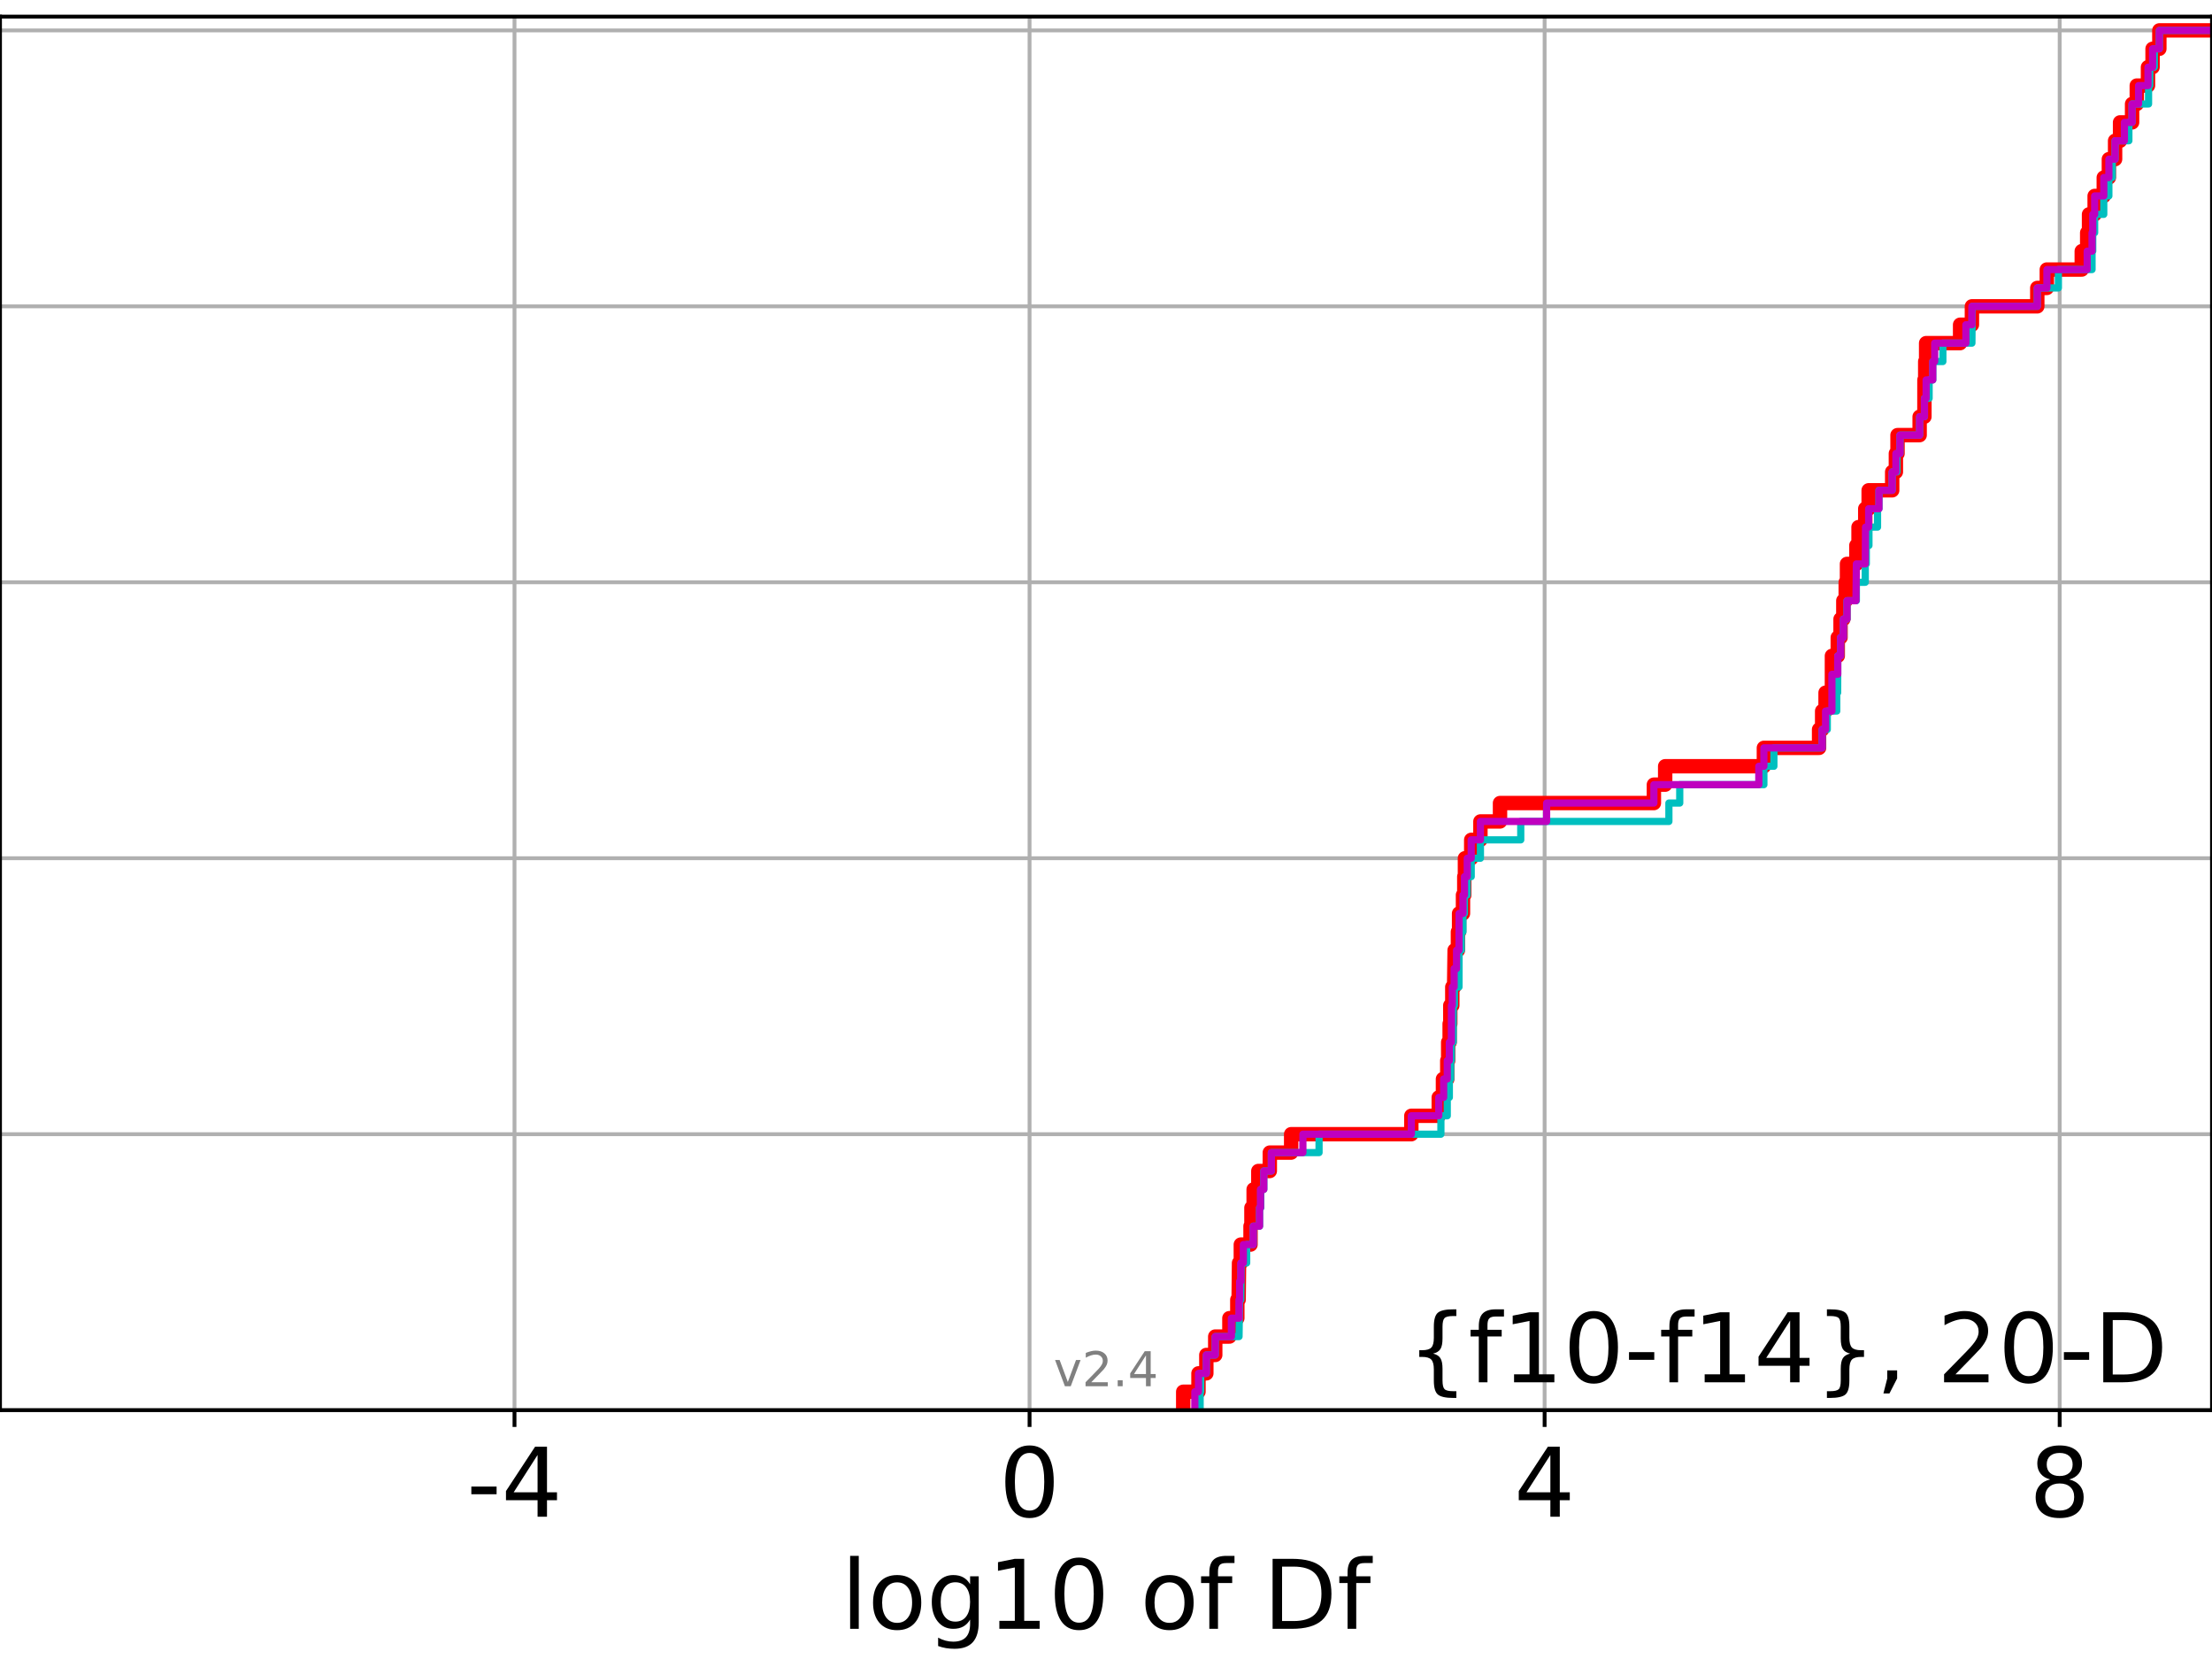 <?xml version="1.0" encoding="utf-8" standalone="no"?>
<!DOCTYPE svg PUBLIC "-//W3C//DTD SVG 1.1//EN"
  "http://www.w3.org/Graphics/SVG/1.1/DTD/svg11.dtd">
<!-- Created with matplotlib (https://matplotlib.org/) -->
<svg height="345.6pt" version="1.1" viewBox="0 0 460.8 345.6" width="460.8pt" xmlns="http://www.w3.org/2000/svg" xmlns:xlink="http://www.w3.org/1999/xlink">
 <defs>
  <style type="text/css">
*{stroke-linecap:butt;stroke-linejoin:round;}
  </style>
 </defs>
 <g id="figure_1">
  <g id="patch_1">
   <path d="M 0 345.6 
L 460.8 345.6 
L 460.8 0 
L 0 0 
z
" style="fill:#ffffff;"/>
  </g>
  <g id="axes_1">
   <g id="patch_2">
    <path d="M 0 293.76 
L 460.8 293.76 
L 460.8 3.456 
L 0 3.456 
z
" style="fill:#ffffff;"/>
   </g>
   <g id="matplotlib.axis_1">
    <g id="xtick_1">
     <g id="line2d_1">
      <path clip-path="url(#p69ea5d2882)" d="M 107.18 293.76 
L 107.18 3.456 
" style="fill:none;stroke:#b0b0b0;stroke-linecap:square;stroke-width:0.8;"/>
     </g>
     <g id="line2d_2">
      <defs>
       <path d="M 0 0 
L 0 3.5 
" id="me782fa5c35" style="stroke:#000000;stroke-width:0.8;"/>
      </defs>
      <g>
       <use style="stroke:#000000;stroke-width:0.8;" x="107.18" xlink:href="#me782fa5c35" y="293.76"/>
      </g>
     </g>
     <g id="text_1">
      <!-- -4 -->
      <defs>
       <path d="M 4.891 31.391 
L 31.203 31.391 
L 31.203 23.391 
L 4.891 23.391 
z
" id="DejaVuSans-45"/>
       <path d="M 37.797 64.312 
L 12.891 25.391 
L 37.797 25.391 
z
M 35.203 72.906 
L 47.609 72.906 
L 47.609 25.391 
L 58.016 25.391 
L 58.016 17.188 
L 47.609 17.188 
L 47.609 0 
L 37.797 0 
L 37.797 17.188 
L 4.891 17.188 
L 4.891 26.703 
z
" id="DejaVuSans-52"/>
      </defs>
      <g transform="translate(97.21 315.957)scale(0.2 -0.2)">
       <use xlink:href="#DejaVuSans-45"/>
       <use x="36.084" xlink:href="#DejaVuSans-52"/>
      </g>
     </g>
    </g>
    <g id="xtick_2">
     <g id="line2d_3">
      <path clip-path="url(#p69ea5d2882)" d="M 214.476 293.76 
L 214.476 3.456 
" style="fill:none;stroke:#b0b0b0;stroke-linecap:square;stroke-width:0.8;"/>
     </g>
     <g id="line2d_4">
      <g>
       <use style="stroke:#000000;stroke-width:0.8;" x="214.476" xlink:href="#me782fa5c35" y="293.76"/>
      </g>
     </g>
     <g id="text_2">
      <!-- 0 -->
      <defs>
       <path d="M 31.781 66.406 
Q 24.172 66.406 20.328 58.906 
Q 16.5 51.422 16.5 36.375 
Q 16.5 21.391 20.328 13.891 
Q 24.172 6.391 31.781 6.391 
Q 39.453 6.391 43.281 13.891 
Q 47.125 21.391 47.125 36.375 
Q 47.125 51.422 43.281 58.906 
Q 39.453 66.406 31.781 66.406 
z
M 31.781 74.219 
Q 44.047 74.219 50.516 64.516 
Q 56.984 54.828 56.984 36.375 
Q 56.984 17.969 50.516 8.266 
Q 44.047 -1.422 31.781 -1.422 
Q 19.531 -1.422 13.062 8.266 
Q 6.594 17.969 6.594 36.375 
Q 6.594 54.828 13.062 64.516 
Q 19.531 74.219 31.781 74.219 
z
" id="DejaVuSans-48"/>
      </defs>
      <g transform="translate(208.114 315.957)scale(0.2 -0.2)">
       <use xlink:href="#DejaVuSans-48"/>
      </g>
     </g>
    </g>
    <g id="xtick_3">
     <g id="line2d_5">
      <path clip-path="url(#p69ea5d2882)" d="M 321.772 293.76 
L 321.772 3.456 
" style="fill:none;stroke:#b0b0b0;stroke-linecap:square;stroke-width:0.8;"/>
     </g>
     <g id="line2d_6">
      <g>
       <use style="stroke:#000000;stroke-width:0.8;" x="321.772" xlink:href="#me782fa5c35" y="293.76"/>
      </g>
     </g>
     <g id="text_3">
      <!-- 4 -->
      <g transform="translate(315.41 315.957)scale(0.2 -0.2)">
       <use xlink:href="#DejaVuSans-52"/>
      </g>
     </g>
    </g>
    <g id="xtick_4">
     <g id="line2d_7">
      <path clip-path="url(#p69ea5d2882)" d="M 429.068 293.76 
L 429.068 3.456 
" style="fill:none;stroke:#b0b0b0;stroke-linecap:square;stroke-width:0.8;"/>
     </g>
     <g id="line2d_8">
      <g>
       <use style="stroke:#000000;stroke-width:0.8;" x="429.068" xlink:href="#me782fa5c35" y="293.76"/>
      </g>
     </g>
     <g id="text_4">
      <!-- 8 -->
      <defs>
       <path d="M 31.781 34.625 
Q 24.75 34.625 20.719 30.859 
Q 16.703 27.094 16.703 20.516 
Q 16.703 13.922 20.719 10.156 
Q 24.75 6.391 31.781 6.391 
Q 38.812 6.391 42.859 10.172 
Q 46.922 13.969 46.922 20.516 
Q 46.922 27.094 42.891 30.859 
Q 38.875 34.625 31.781 34.625 
z
M 21.922 38.812 
Q 15.578 40.375 12.031 44.719 
Q 8.5 49.078 8.5 55.328 
Q 8.5 64.062 14.719 69.141 
Q 20.953 74.219 31.781 74.219 
Q 42.672 74.219 48.875 69.141 
Q 55.078 64.062 55.078 55.328 
Q 55.078 49.078 51.531 44.719 
Q 48 40.375 41.703 38.812 
Q 48.828 37.156 52.797 32.312 
Q 56.781 27.484 56.781 20.516 
Q 56.781 9.906 50.312 4.234 
Q 43.844 -1.422 31.781 -1.422 
Q 19.734 -1.422 13.25 4.234 
Q 6.781 9.906 6.781 20.516 
Q 6.781 27.484 10.781 32.312 
Q 14.797 37.156 21.922 38.812 
z
M 18.312 54.391 
Q 18.312 48.734 21.844 45.562 
Q 25.391 42.391 31.781 42.391 
Q 38.141 42.391 41.719 45.562 
Q 45.312 48.734 45.312 54.391 
Q 45.312 60.062 41.719 63.234 
Q 38.141 66.406 31.781 66.406 
Q 25.391 66.406 21.844 63.234 
Q 18.312 60.062 18.312 54.391 
z
" id="DejaVuSans-56"/>
      </defs>
      <g transform="translate(422.706 315.957)scale(0.2 -0.2)">
       <use xlink:href="#DejaVuSans-56"/>
      </g>
     </g>
    </g>
    <g id="text_5">
     <!-- log10 of Df -->
     <defs>
      <path d="M 9.422 75.984 
L 18.406 75.984 
L 18.406 0 
L 9.422 0 
z
" id="DejaVuSans-108"/>
      <path d="M 30.609 48.391 
Q 23.391 48.391 19.188 42.75 
Q 14.984 37.109 14.984 27.297 
Q 14.984 17.484 19.156 11.844 
Q 23.344 6.203 30.609 6.203 
Q 37.797 6.203 41.984 11.859 
Q 46.188 17.531 46.188 27.297 
Q 46.188 37.016 41.984 42.703 
Q 37.797 48.391 30.609 48.391 
z
M 30.609 56 
Q 42.328 56 49.016 48.375 
Q 55.719 40.766 55.719 27.297 
Q 55.719 13.875 49.016 6.219 
Q 42.328 -1.422 30.609 -1.422 
Q 18.844 -1.422 12.172 6.219 
Q 5.516 13.875 5.516 27.297 
Q 5.516 40.766 12.172 48.375 
Q 18.844 56 30.609 56 
z
" id="DejaVuSans-111"/>
      <path d="M 45.406 27.984 
Q 45.406 37.75 41.375 43.109 
Q 37.359 48.484 30.078 48.484 
Q 22.859 48.484 18.828 43.109 
Q 14.797 37.75 14.797 27.984 
Q 14.797 18.266 18.828 12.891 
Q 22.859 7.516 30.078 7.516 
Q 37.359 7.516 41.375 12.891 
Q 45.406 18.266 45.406 27.984 
z
M 54.391 6.781 
Q 54.391 -7.172 48.188 -13.984 
Q 42 -20.797 29.203 -20.797 
Q 24.469 -20.797 20.266 -20.094 
Q 16.062 -19.391 12.109 -17.922 
L 12.109 -9.188 
Q 16.062 -11.328 19.922 -12.344 
Q 23.781 -13.375 27.781 -13.375 
Q 36.625 -13.375 41.016 -8.766 
Q 45.406 -4.156 45.406 5.172 
L 45.406 9.625 
Q 42.625 4.781 38.281 2.391 
Q 33.938 0 27.875 0 
Q 17.828 0 11.672 7.656 
Q 5.516 15.328 5.516 27.984 
Q 5.516 40.672 11.672 48.328 
Q 17.828 56 27.875 56 
Q 33.938 56 38.281 53.609 
Q 42.625 51.219 45.406 46.391 
L 45.406 54.688 
L 54.391 54.688 
z
" id="DejaVuSans-103"/>
      <path d="M 12.406 8.297 
L 28.516 8.297 
L 28.516 63.922 
L 10.984 60.406 
L 10.984 69.391 
L 28.422 72.906 
L 38.281 72.906 
L 38.281 8.297 
L 54.391 8.297 
L 54.391 0 
L 12.406 0 
z
" id="DejaVuSans-49"/>
      <path id="DejaVuSans-32"/>
      <path d="M 37.109 75.984 
L 37.109 68.5 
L 28.516 68.5 
Q 23.688 68.5 21.797 66.547 
Q 19.922 64.594 19.922 59.516 
L 19.922 54.688 
L 34.719 54.688 
L 34.719 47.703 
L 19.922 47.703 
L 19.922 0 
L 10.891 0 
L 10.891 47.703 
L 2.297 47.703 
L 2.297 54.688 
L 10.891 54.688 
L 10.891 58.5 
Q 10.891 67.625 15.141 71.797 
Q 19.391 75.984 28.609 75.984 
z
" id="DejaVuSans-102"/>
      <path d="M 19.672 64.797 
L 19.672 8.109 
L 31.594 8.109 
Q 46.688 8.109 53.688 14.938 
Q 60.688 21.781 60.688 36.531 
Q 60.688 51.172 53.688 57.984 
Q 46.688 64.797 31.594 64.797 
z
M 9.812 72.906 
L 30.078 72.906 
Q 51.266 72.906 61.172 64.094 
Q 71.094 55.281 71.094 36.531 
Q 71.094 17.672 61.125 8.828 
Q 51.172 0 30.078 0 
L 9.812 0 
z
" id="DejaVuSans-68"/>
     </defs>
     <g transform="translate(175.214 339.313)scale(0.2 -0.2)">
      <use xlink:href="#DejaVuSans-108"/>
      <use x="27.783" xlink:href="#DejaVuSans-111"/>
      <use x="88.965" xlink:href="#DejaVuSans-103"/>
      <use x="152.441" xlink:href="#DejaVuSans-49"/>
      <use x="216.064" xlink:href="#DejaVuSans-48"/>
      <use x="279.688" xlink:href="#DejaVuSans-32"/>
      <use x="311.475" xlink:href="#DejaVuSans-111"/>
      <use x="372.656" xlink:href="#DejaVuSans-102"/>
      <use x="407.861" xlink:href="#DejaVuSans-32"/>
      <use x="439.648" xlink:href="#DejaVuSans-68"/>
      <use x="516.65" xlink:href="#DejaVuSans-102"/>
     </g>
    </g>
   </g>
   <g id="matplotlib.axis_2">
    <g id="ytick_1">
     <g id="line2d_9">
      <path clip-path="url(#p69ea5d2882)" d="M 0 293.76 
L 460.8 293.76 
" style="fill:none;stroke:#b0b0b0;stroke-linecap:square;stroke-width:0.8;"/>
     </g>
     <g id="line2d_10">
      <defs>
       <path d="M 0 0 
L -3.5 0 
" id="me7fac0f427" style="stroke:#000000;stroke-width:0.8;"/>
      </defs>
      <g>
       <use style="stroke:#000000;stroke-width:0.8;" x="0" xlink:href="#me7fac0f427" y="293.76"/>
      </g>
     </g>
    </g>
    <g id="ytick_2">
     <g id="line2d_11">
      <path clip-path="url(#p69ea5d2882)" d="M 0 236.274 
L 460.8 236.274 
" style="fill:none;stroke:#b0b0b0;stroke-linecap:square;stroke-width:0.8;"/>
     </g>
     <g id="line2d_12">
      <g>
       <use style="stroke:#000000;stroke-width:0.8;" x="0" xlink:href="#me7fac0f427" y="236.274"/>
      </g>
     </g>
    </g>
    <g id="ytick_3">
     <g id="line2d_13">
      <path clip-path="url(#p69ea5d2882)" d="M 0 178.788 
L 460.8 178.788 
" style="fill:none;stroke:#b0b0b0;stroke-linecap:square;stroke-width:0.8;"/>
     </g>
     <g id="line2d_14">
      <g>
       <use style="stroke:#000000;stroke-width:0.8;" x="0" xlink:href="#me7fac0f427" y="178.788"/>
      </g>
     </g>
    </g>
    <g id="ytick_4">
     <g id="line2d_15">
      <path clip-path="url(#p69ea5d2882)" d="M 0 121.302 
L 460.8 121.302 
" style="fill:none;stroke:#b0b0b0;stroke-linecap:square;stroke-width:0.8;"/>
     </g>
     <g id="line2d_16">
      <g>
       <use style="stroke:#000000;stroke-width:0.8;" x="0" xlink:href="#me7fac0f427" y="121.302"/>
      </g>
     </g>
    </g>
    <g id="ytick_5">
     <g id="line2d_17">
      <path clip-path="url(#p69ea5d2882)" d="M 0 63.816 
L 460.8 63.816 
" style="fill:none;stroke:#b0b0b0;stroke-linecap:square;stroke-width:0.8;"/>
     </g>
     <g id="line2d_18">
      <g>
       <use style="stroke:#000000;stroke-width:0.8;" x="0" xlink:href="#me7fac0f427" y="63.816"/>
      </g>
     </g>
    </g>
    <g id="ytick_6">
     <g id="line2d_19">
      <path clip-path="url(#p69ea5d2882)" d="M 0 6.33 
L 460.8 6.33 
" style="fill:none;stroke:#b0b0b0;stroke-linecap:square;stroke-width:0.8;"/>
     </g>
     <g id="line2d_20">
      <g>
       <use style="stroke:#000000;stroke-width:0.8;" x="0" xlink:href="#me7fac0f427" y="6.33"/>
      </g>
     </g>
    </g>
   </g>
   <g id="line2d_21">
    <path clip-path="url(#p69ea5d2882)" d="M 246.484 293.76 
L 246.484 289.928 
L 249.664 289.928 
L 249.664 286.095 
L 251.301 286.095 
L 251.301 282.263 
L 253.156 282.263 
L 253.156 278.43 
L 256.106 278.43 
L 256.106 274.598 
L 257.755 274.598 
L 257.755 270.766 
L 258.03 270.766 
L 258.113 263.101 
L 258.486 263.101 
L 258.486 259.268 
L 260.507 259.268 
L 260.507 255.436 
L 260.695 255.436 
L 260.695 251.604 
L 261.156 251.604 
L 261.156 247.771 
L 262.133 247.771 
L 262.133 243.939 
L 264.524 243.939 
L 264.524 240.106 
L 268.972 240.106 
L 268.972 236.274 
L 294.006 236.274 
L 294.006 232.442 
L 299.72 232.442 
L 299.72 228.609 
L 300.596 228.609 
L 300.596 224.777 
L 301.492 224.777 
L 301.492 220.944 
L 301.684 220.944 
L 301.684 217.112 
L 301.988 217.112 
L 301.988 213.28 
L 302.122 213.28 
L 302.122 209.447 
L 302.54 209.447 
L 302.54 205.615 
L 302.917 205.615 
L 303.024 197.95 
L 303.711 197.95 
L 303.711 194.118 
L 303.953 194.118 
L 303.953 190.285 
L 304.766 190.285 
L 304.766 186.453 
L 305.037 186.453 
L 305.037 182.621 
L 305.174 182.621 
L 305.174 178.788 
L 306.482 178.788 
L 306.482 174.956 
L 308.398 174.956 
L 308.398 171.123 
L 312.48 171.123 
L 312.48 167.291 
L 344.536 167.291 
L 344.536 163.459 
L 346.886 163.459 
L 346.886 159.626 
L 367.45 159.626 
L 367.45 155.794 
L 378.947 155.794 
L 378.947 151.961 
L 379.586 151.961 
L 379.586 148.129 
L 380.299 148.129 
L 380.299 144.297 
L 381.621 144.297 
L 381.624 136.632 
L 382.841 136.632 
L 382.841 132.799 
L 383.421 132.799 
L 383.421 128.967 
L 383.998 128.967 
L 383.998 125.135 
L 384.497 125.135 
L 384.497 121.302 
L 384.762 121.302 
L 384.762 117.47 
L 386.715 117.47 
L 386.715 113.637 
L 387.167 113.637 
L 387.167 109.805 
L 388.567 109.805 
L 388.567 105.973 
L 389.274 105.973 
L 389.274 102.14 
L 394.177 102.14 
L 394.177 98.308 
L 394.947 98.308 
L 394.947 94.475 
L 395.289 94.475 
L 395.289 90.643 
L 399.896 90.643 
L 399.896 86.811 
L 400.889 86.811 
L 400.896 79.146 
L 401.058 79.146 
L 401.058 75.313 
L 401.247 75.313 
L 401.247 71.481 
L 408.325 71.481 
L 408.325 67.649 
L 410.785 67.649 
L 410.785 63.816 
L 424.405 63.816 
L 424.405 59.984 
L 426.389 59.984 
L 426.389 56.151 
L 433.667 56.151 
L 433.667 52.319 
L 434.799 52.319 
L 434.799 48.487 
L 435.183 48.487 
L 435.183 44.654 
L 436.353 44.654 
L 436.353 40.822 
L 438.253 40.822 
L 438.253 36.989 
L 439.317 36.989 
L 439.317 33.157 
L 440.613 33.157 
L 440.613 29.325 
L 441.647 29.325 
L 441.647 25.492 
L 444.153 25.492 
L 444.153 21.66 
L 445.13 21.66 
L 445.13 17.827 
L 447.464 17.827 
L 447.464 13.995 
L 448.418 13.995 
L 448.418 10.163 
L 449.833 10.163 
L 449.833 6.33 
L 449.833 6.33 
L 460.8 6.33 
L 460.8 6.33 
" style="fill:none;stroke:#ff0000;stroke-linecap:square;stroke-width:3;"/>
   </g>
   <g id="line2d_22">
    <path clip-path="url(#p69ea5d2882)" d="M 250.009 293.76 
L 250.009 289.928 
L 250.125 289.928 
L 250.125 286.095 
L 251.301 286.095 
L 251.301 282.263 
L 253.156 282.263 
L 253.156 278.43 
L 258.113 278.43 
L 258.218 270.766 
L 258.486 270.766 
L 258.558 263.101 
L 259.705 263.101 
L 259.705 259.268 
L 261.075 259.268 
L 261.075 255.436 
L 262.389 255.436 
L 262.389 251.604 
L 262.647 251.604 
L 262.647 247.771 
L 263.272 247.771 
L 263.272 243.939 
L 264.853 243.939 
L 264.853 240.106 
L 274.784 240.106 
L 274.784 236.274 
L 300.167 236.274 
L 300.167 232.442 
L 301.492 232.442 
L 301.492 228.609 
L 301.925 228.609 
L 301.925 224.777 
L 302.207 224.777 
L 302.207 220.944 
L 302.366 220.944 
L 302.366 217.112 
L 302.74 217.112 
L 302.756 209.447 
L 302.987 209.447 
L 302.987 205.615 
L 303.936 205.615 
L 303.953 197.95 
L 304.426 197.95 
L 304.426 194.118 
L 304.766 194.118 
L 304.766 190.285 
L 305.074 190.285 
L 305.074 186.453 
L 305.652 186.453 
L 305.652 182.621 
L 306.482 182.621 
L 306.482 178.788 
L 308.398 178.788 
L 308.398 174.956 
L 316.801 174.956 
L 316.801 171.123 
L 347.662 171.123 
L 347.662 167.291 
L 349.921 167.291 
L 349.921 163.459 
L 367.45 163.459 
L 367.45 159.626 
L 369.536 159.626 
L 369.536 155.794 
L 379.586 155.794 
L 379.586 151.961 
L 380.658 151.961 
L 380.658 148.129 
L 382.628 148.129 
L 382.628 144.297 
L 382.818 144.297 
L 382.841 136.632 
L 383.421 136.632 
L 383.421 132.799 
L 383.998 132.799 
L 383.998 128.967 
L 384.762 128.967 
L 384.762 125.135 
L 386.715 125.135 
L 386.715 121.302 
L 388.567 121.302 
L 388.567 117.47 
L 388.784 117.47 
L 388.784 113.637 
L 389.336 113.637 
L 389.336 109.805 
L 391.126 109.805 
L 391.126 105.973 
L 391.421 105.973 
L 391.421 102.14 
L 394.177 102.14 
L 394.177 98.308 
L 395.167 98.308 
L 395.167 94.475 
L 395.798 94.475 
L 395.798 90.643 
L 399.896 90.643 
L 399.896 86.811 
L 400.896 86.811 
L 400.896 82.978 
L 401.868 82.978 
L 401.868 79.146 
L 402.628 79.146 
L 402.628 75.313 
L 404.734 75.313 
L 404.734 71.481 
L 410.785 71.481 
L 410.853 63.816 
L 424.405 63.816 
L 424.405 59.984 
L 428.799 59.984 
L 428.799 56.151 
L 435.812 56.151 
L 435.812 52.319 
L 435.955 52.319 
L 435.955 48.487 
L 436.353 48.487 
L 436.353 44.654 
L 438.253 44.654 
L 438.253 40.822 
L 439.317 40.822 
L 439.317 36.989 
L 440.026 36.989 
L 440.026 33.157 
L 440.613 33.157 
L 440.613 29.325 
L 443.483 29.325 
L 443.483 25.492 
L 444.153 25.492 
L 444.153 21.66 
L 447.586 21.66 
L 447.586 17.827 
L 447.842 17.827 
L 447.842 13.995 
L 448.782 13.995 
L 448.782 10.163 
L 449.833 10.163 
L 449.833 6.33 
L 449.833 6.33 
L 460.8 6.33 
L 460.8 6.33 
" style="fill:none;stroke:#00bfbf;stroke-linecap:square;stroke-width:1.5;"/>
   </g>
   <g id="line2d_23">
    <path clip-path="url(#p69ea5d2882)" d="M 248.904 293.76 
L 248.904 289.928 
L 249.664 289.928 
L 249.664 286.095 
L 251.301 286.095 
L 251.301 282.263 
L 253.156 282.263 
L 253.156 278.43 
L 256.52 278.43 
L 256.52 274.598 
L 258.113 274.598 
L 258.113 270.766 
L 258.237 270.766 
L 258.237 266.933 
L 258.486 266.933 
L 258.486 263.101 
L 259.006 263.101 
L 259.006 259.268 
L 261.075 259.268 
L 261.075 255.436 
L 262.389 255.436 
L 262.389 251.604 
L 262.587 251.604 
L 262.587 247.771 
L 263.272 247.771 
L 263.272 243.939 
L 264.853 243.939 
L 264.853 240.106 
L 271.416 240.106 
L 271.416 236.274 
L 294.006 236.274 
L 294.006 232.442 
L 299.72 232.442 
L 299.72 228.609 
L 300.733 228.609 
L 300.733 224.777 
L 301.492 224.777 
L 301.492 220.944 
L 301.922 220.944 
L 301.922 217.112 
L 302.347 217.112 
L 302.366 209.447 
L 302.54 209.447 
L 302.54 205.615 
L 302.917 205.615 
L 302.917 201.782 
L 303.425 201.782 
L 303.425 197.95 
L 303.936 197.95 
L 303.953 190.285 
L 304.766 190.285 
L 304.766 186.453 
L 305.074 186.453 
L 305.074 182.621 
L 305.652 182.621 
L 305.652 178.788 
L 306.482 178.788 
L 306.482 174.956 
L 308.398 174.956 
L 308.398 171.123 
L 322.188 171.123 
L 322.188 167.291 
L 344.536 167.291 
L 344.536 163.459 
L 366.392 163.459 
L 366.392 159.626 
L 367.45 159.626 
L 367.45 155.794 
L 379.586 155.794 
L 379.586 151.961 
L 380.299 151.961 
L 380.299 148.129 
L 381.621 148.129 
L 381.624 140.464 
L 382.841 140.464 
L 382.841 136.632 
L 383.421 136.632 
L 383.421 132.799 
L 383.998 132.799 
L 383.998 128.967 
L 384.762 128.967 
L 384.762 125.135 
L 386.632 125.135 
L 386.715 117.47 
L 388.567 117.47 
L 388.62 109.805 
L 389.274 109.805 
L 389.274 105.973 
L 391.421 105.973 
L 391.421 102.14 
L 394.177 102.14 
L 394.177 98.308 
L 394.947 98.308 
L 394.947 94.475 
L 395.798 94.475 
L 395.798 90.643 
L 399.896 90.643 
L 399.896 86.811 
L 400.896 86.811 
L 400.896 82.978 
L 401.247 82.978 
L 401.247 79.146 
L 402.628 79.146 
L 402.628 75.313 
L 403.027 75.313 
L 403.027 71.481 
L 409.526 71.481 
L 409.526 67.649 
L 410.785 67.649 
L 410.785 63.816 
L 424.405 63.816 
L 424.405 59.984 
L 426.41 59.984 
L 426.41 56.151 
L 434.799 56.151 
L 434.799 52.319 
L 435.812 52.319 
L 435.812 48.487 
L 435.955 48.487 
L 435.955 44.654 
L 436.353 44.654 
L 436.353 40.822 
L 438.253 40.822 
L 438.253 36.989 
L 439.317 36.989 
L 439.317 33.157 
L 440.613 33.157 
L 440.613 29.325 
L 442.55 29.325 
L 442.55 25.492 
L 444.153 25.492 
L 444.153 21.66 
L 445.506 21.66 
L 445.506 17.827 
L 447.464 17.827 
L 447.464 13.995 
L 448.418 13.995 
L 448.418 10.163 
L 449.833 10.163 
L 449.833 6.33 
L 449.833 6.33 
L 460.8 6.33 
L 460.8 6.33 
" style="fill:none;stroke:#bf00bf;stroke-linecap:square;stroke-width:1.5;"/>
   </g>
   <g id="patch_3">
    <path d="M 0 293.76 
L 0 3.456 
" style="fill:none;stroke:#000000;stroke-linecap:square;stroke-linejoin:miter;stroke-width:0.8;"/>
   </g>
   <g id="patch_4">
    <path d="M 460.8 293.76 
L 460.8 3.456 
" style="fill:none;stroke:#000000;stroke-linecap:square;stroke-linejoin:miter;stroke-width:0.8;"/>
   </g>
   <g id="patch_5">
    <path d="M 0 293.76 
L 460.8 293.76 
" style="fill:none;stroke:#000000;stroke-linecap:square;stroke-linejoin:miter;stroke-width:0.8;"/>
   </g>
   <g id="patch_6">
    <path d="M 0 3.456 
L 460.8 3.456 
" style="fill:none;stroke:#000000;stroke-linecap:square;stroke-linejoin:miter;stroke-width:0.8;"/>
   </g>
   <g id="text_6">
    <!-- {f10-f14}, 20-D -->
    <defs>
     <path d="M 51.125 -9.281 
L 51.125 -16.312 
L 48.094 -16.312 
Q 35.938 -16.312 31.812 -12.688 
Q 27.688 -9.078 27.688 1.703 
L 27.688 13.375 
Q 27.688 20.75 25.047 23.578 
Q 22.406 26.422 15.484 26.422 
L 12.5 26.422 
L 12.5 33.406 
L 15.484 33.406 
Q 22.469 33.406 25.078 36.203 
Q 27.688 39.016 27.688 46.297 
L 27.688 58.016 
Q 27.688 68.797 31.812 72.391 
Q 35.938 75.984 48.094 75.984 
L 51.125 75.984 
L 51.125 69 
L 47.797 69 
Q 40.922 69 38.812 66.844 
Q 36.719 64.703 36.719 57.812 
L 36.719 45.703 
Q 36.719 38.031 34.5 34.562 
Q 32.281 31.109 26.906 29.891 
Q 32.328 28.562 34.516 25.094 
Q 36.719 21.625 36.719 14.016 
L 36.719 1.906 
Q 36.719 -4.984 38.812 -7.125 
Q 40.922 -9.281 47.797 -9.281 
z
" id="DejaVuSans-123"/>
     <path d="M 12.5 -9.281 
L 15.922 -9.281 
Q 22.75 -9.281 24.828 -7.172 
Q 26.906 -5.078 26.906 1.906 
L 26.906 14.016 
Q 26.906 21.625 29.094 25.094 
Q 31.297 28.562 36.719 29.891 
Q 31.297 31.109 29.094 34.562 
Q 26.906 38.031 26.906 45.703 
L 26.906 57.812 
Q 26.906 64.75 24.828 66.875 
Q 22.75 69 15.922 69 
L 12.5 69 
L 12.5 75.984 
L 15.578 75.984 
Q 27.734 75.984 31.812 72.391 
Q 35.891 68.797 35.891 58.016 
L 35.891 46.297 
Q 35.891 39.016 38.516 36.203 
Q 41.156 33.406 48.094 33.406 
L 51.125 33.406 
L 51.125 26.422 
L 48.094 26.422 
Q 41.156 26.422 38.516 23.578 
Q 35.891 20.75 35.891 13.375 
L 35.891 1.703 
Q 35.891 -9.078 31.812 -12.688 
Q 27.734 -16.312 15.578 -16.312 
L 12.5 -16.312 
z
" id="DejaVuSans-125"/>
     <path d="M 11.719 12.406 
L 22.016 12.406 
L 22.016 4 
L 14.016 -11.625 
L 7.719 -11.625 
L 11.719 4 
z
" id="DejaVuSans-44"/>
     <path d="M 19.188 8.297 
L 53.609 8.297 
L 53.609 0 
L 7.328 0 
L 7.328 8.297 
Q 12.938 14.109 22.625 23.891 
Q 32.328 33.688 34.812 36.531 
Q 39.547 41.844 41.422 45.531 
Q 43.312 49.219 43.312 52.781 
Q 43.312 58.594 39.234 62.25 
Q 35.156 65.922 28.609 65.922 
Q 23.969 65.922 18.812 64.312 
Q 13.672 62.703 7.812 59.422 
L 7.812 69.391 
Q 13.766 71.781 18.938 73 
Q 24.125 74.219 28.422 74.219 
Q 39.75 74.219 46.484 68.547 
Q 53.219 62.891 53.219 53.422 
Q 53.219 48.922 51.531 44.891 
Q 49.859 40.875 45.406 35.406 
Q 44.188 33.984 37.641 27.219 
Q 31.109 20.453 19.188 8.297 
z
" id="DejaVuSans-50"/>
    </defs>
    <g transform="translate(293.159 287.954)scale(0.2 -0.2)">
     <use xlink:href="#DejaVuSans-123"/>
     <use x="63.623" xlink:href="#DejaVuSans-102"/>
     <use x="98.828" xlink:href="#DejaVuSans-49"/>
     <use x="162.451" xlink:href="#DejaVuSans-48"/>
     <use x="226.074" xlink:href="#DejaVuSans-45"/>
     <use x="262.158" xlink:href="#DejaVuSans-102"/>
     <use x="297.363" xlink:href="#DejaVuSans-49"/>
     <use x="360.986" xlink:href="#DejaVuSans-52"/>
     <use x="424.609" xlink:href="#DejaVuSans-125"/>
     <use x="488.232" xlink:href="#DejaVuSans-44"/>
     <use x="520.02" xlink:href="#DejaVuSans-32"/>
     <use x="551.807" xlink:href="#DejaVuSans-50"/>
     <use x="615.43" xlink:href="#DejaVuSans-48"/>
     <use x="679.053" xlink:href="#DejaVuSans-45"/>
     <use x="715.137" xlink:href="#DejaVuSans-68"/>
    </g>
   </g>
   <g id="text_7">
    <!-- v2.4 -->
    <defs>
     <path d="M 2.984 54.688 
L 12.5 54.688 
L 29.594 8.797 
L 46.688 54.688 
L 56.203 54.688 
L 35.688 0 
L 23.484 0 
z
" id="DejaVuSans-118"/>
     <path d="M 10.688 12.406 
L 21 12.406 
L 21 0 
L 10.688 0 
z
" id="DejaVuSans-46"/>
    </defs>
    <g style="fill:#808080;" transform="translate(219.489 288.777)scale(0.1 -0.1)">
     <use xlink:href="#DejaVuSans-118"/>
     <use x="59.18" xlink:href="#DejaVuSans-50"/>
     <use x="122.803" xlink:href="#DejaVuSans-46"/>
     <use x="154.59" xlink:href="#DejaVuSans-52"/>
    </g>
   </g>
  </g>
 </g>
 <defs>
  <clipPath id="p69ea5d2882">
   <rect height="290.304" width="460.8" x="0" y="3.456"/>
  </clipPath>
 </defs>
</svg>
